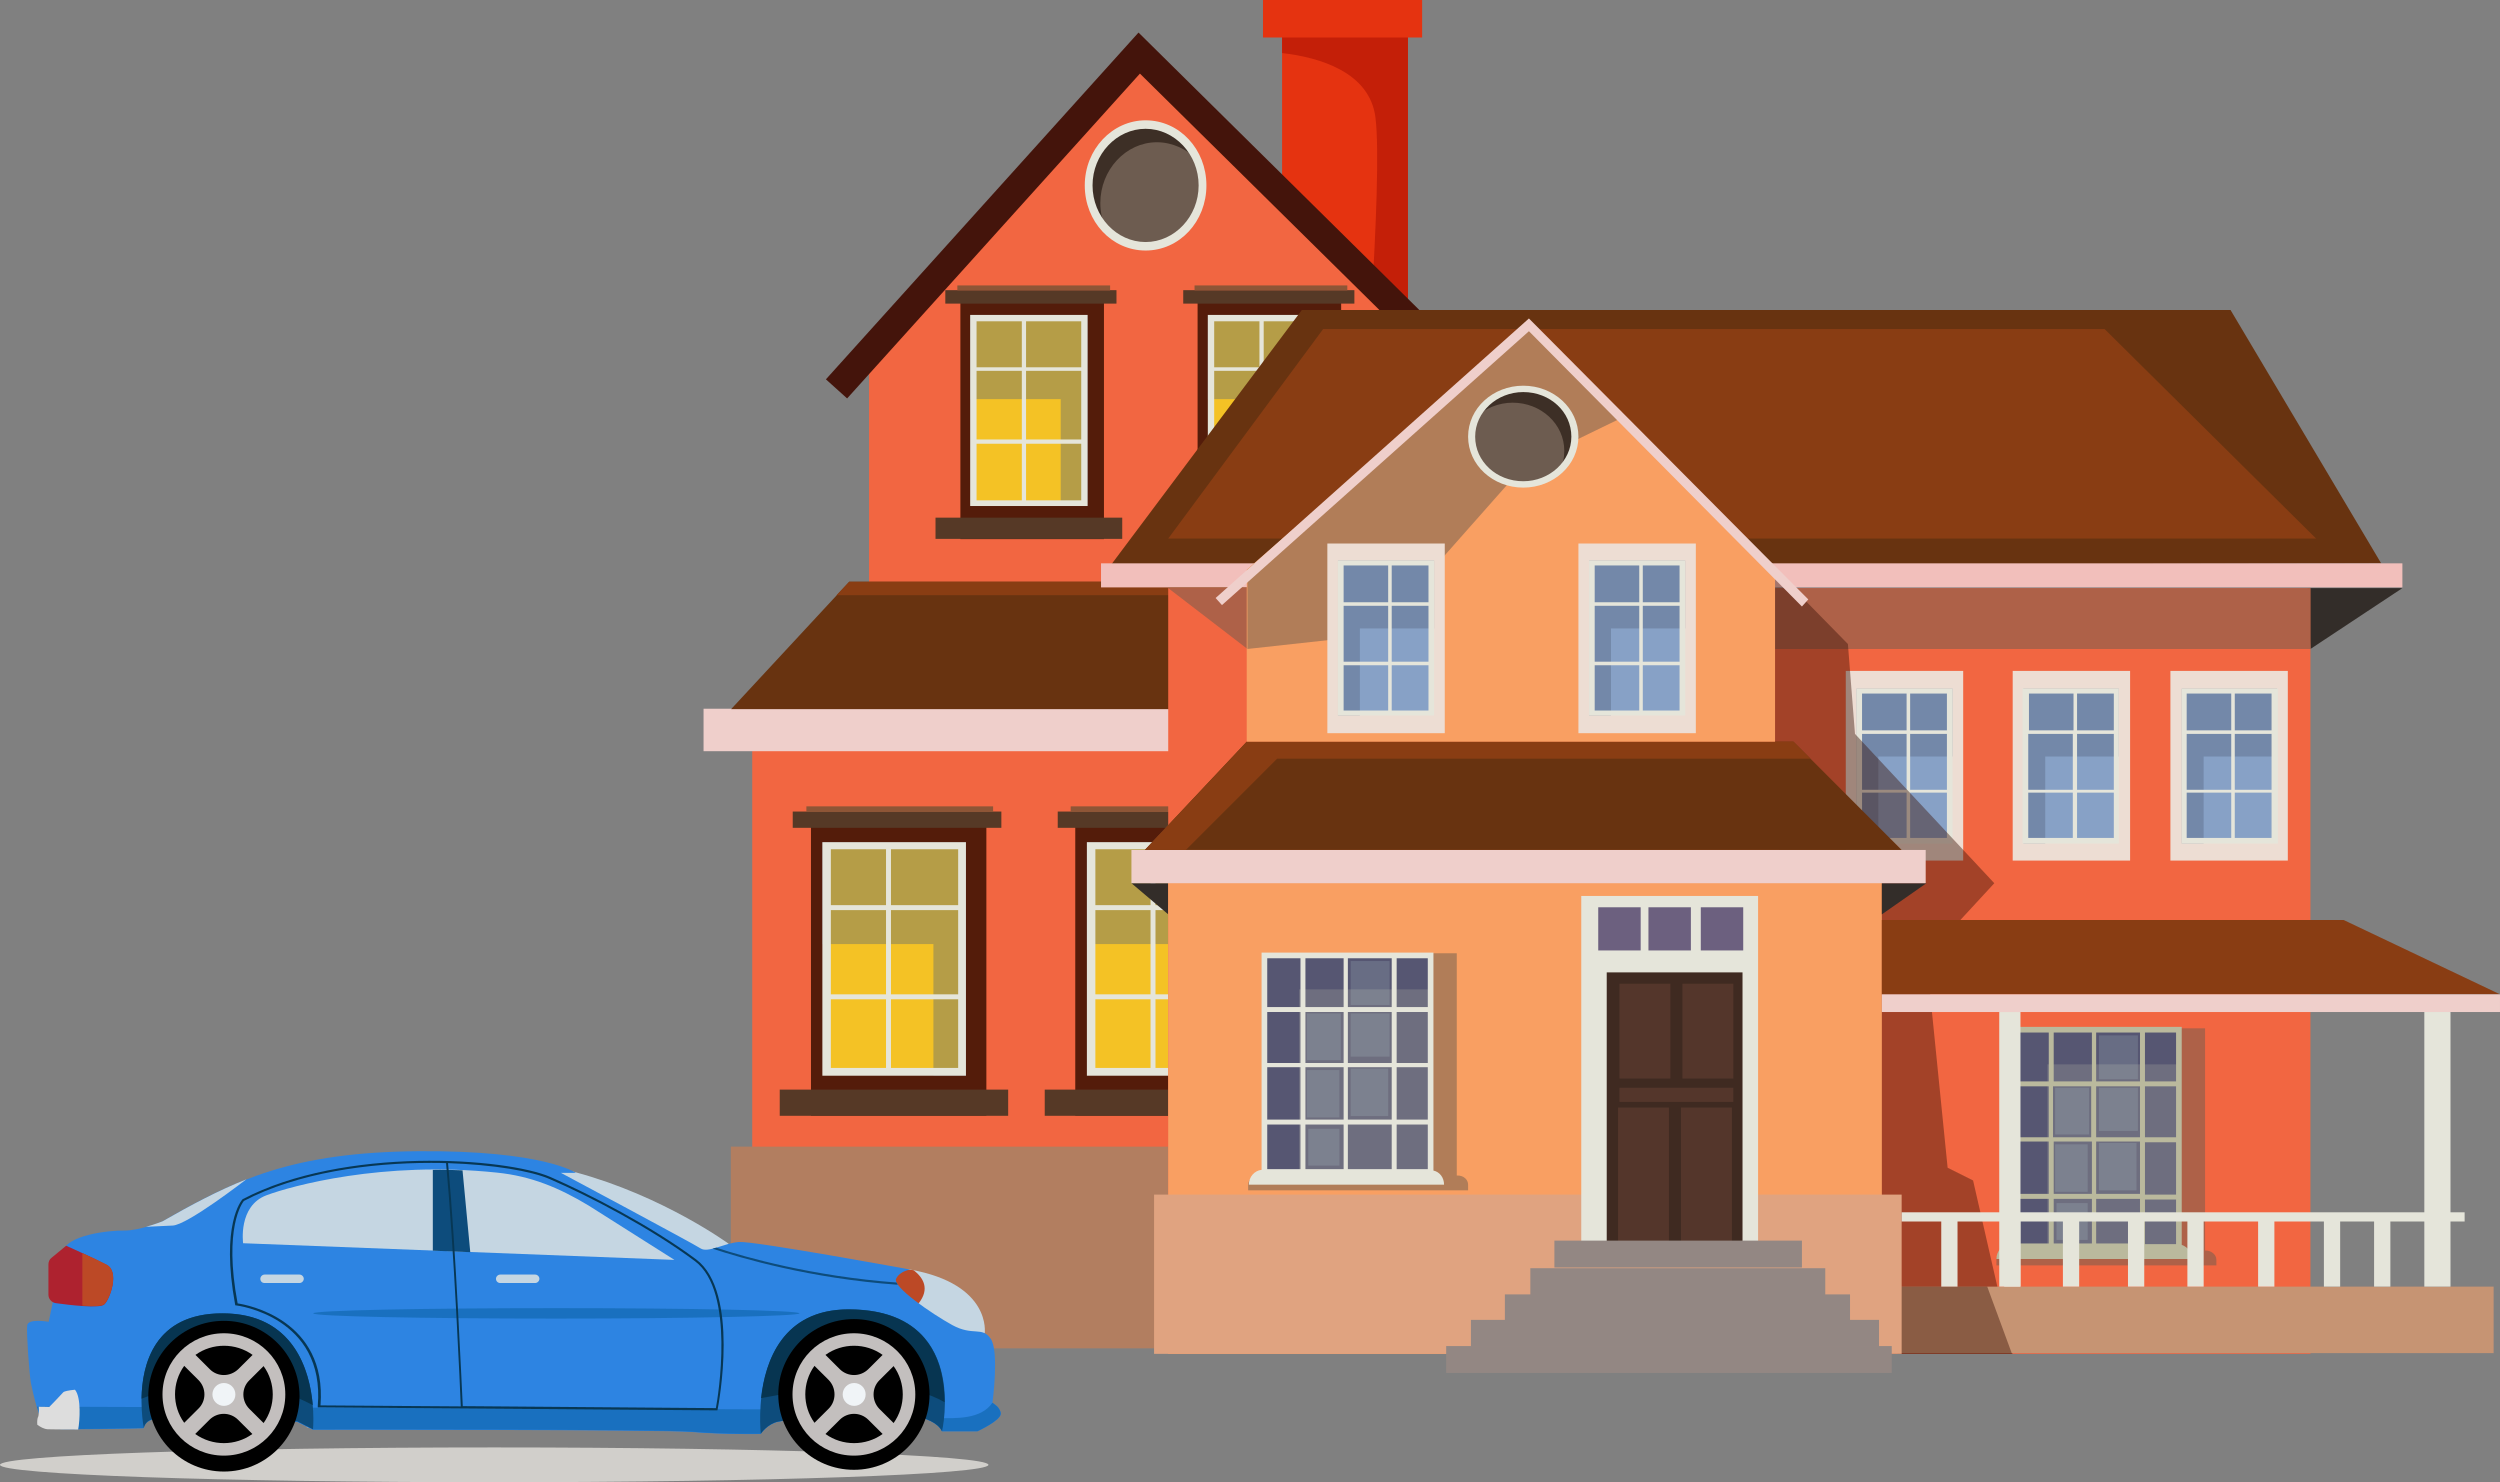 <svg width="732" height="434" viewBox="0 0 732 434" fill="none" xmlns="http://www.w3.org/2000/svg">
<rect x="0" y="0" width="732" height="434" fill="#808080" stroke="none"/>
<g clip-path="url(#clip0)">
<path opacity="0.51" d="M426.755 344.186H426.548V279.12H369.806V344.186H368.563C366.907 344.186 365.457 345.429 365.457 346.88V348.538H429.861V346.88C429.861 345.429 428.618 344.186 426.755 344.186Z" fill="#6D5C50"/>
<path d="M418.886 279.535H370.221V344.601H418.886V279.535Z" fill="#6E6E7F"/>
<path d="M380.368 289.689H418.886V279.535H370.221V344.808H380.368V289.689Z" fill="#565672"/>
<path d="M419.714 342.736V278.913H369.392V342.529C367.321 342.736 365.664 344.601 365.664 346.88H422.82C422.82 344.808 421.577 343.15 419.714 342.736ZM393.414 312.482V327.816H382.231V312.482H393.414ZM382.231 311.239V296.32H393.414V311.239H382.231ZM407.496 311.239H394.656V296.32H407.496V311.239ZM407.496 312.482V327.816H394.656V312.482H407.496ZM407.496 329.267V342.322H394.656V329.267H407.496ZM408.945 342.322V329.267H418.057V342.322H408.945ZM418.057 327.816H408.945V312.482H418.057V327.816ZM418.057 311.239H408.945V296.32H418.057V311.239ZM407.496 294.869H394.656V280.571H407.496V294.869ZM393.414 294.869H382.231V280.571H393.414V294.869ZM393.414 329.267V342.322H382.231V329.267H393.414ZM371.048 312.482H380.781V327.816H371.048V312.482ZM380.781 311.239H371.048V296.32H380.781V311.239ZM371.048 329.267H380.781V342.322H371.048V329.267ZM418.057 294.869H408.945V280.571H418.057V294.869ZM380.781 280.571V294.869H371.048V280.571H380.781Z" fill="#E5E5DA"/>
<path opacity="0.18" d="M392.585 296.734H382.645V310.41H392.585V296.734Z" fill="#BDDBDB"/>
<path opacity="0.18" d="M406.46 312.897H395.484V326.78H406.46V312.897Z" fill="#BDDBDB"/>
<path opacity="0.18" d="M406.874 281.4H395.484V294.247H406.874V281.4Z" fill="#BDDBDB"/>
<path opacity="0.18" d="M406.874 296.734H395.484V309.374H406.874V296.734Z" fill="#BDDBDB"/>
<path opacity="0.18" d="M392.171 313.311H382.645V327.195H392.171V313.311Z" fill="#BDDBDB"/>
<path opacity="0.18" d="M392.172 330.51H383.061V341.285H392.172V330.51Z" fill="#BDDBDB"/>
<path d="M412.258 6.217H375.396V148.989H412.258V6.217Z" fill="#E53310"/>
<path d="M412.258 6.217V148.989H397.141C399.004 126.609 405.01 52.633 402.732 34.398C401.075 21.136 386.372 16.785 375.396 15.541V6.217H412.258Z" fill="#C41F08"/>
<path d="M254.457 104.023V170.539H424.061V104.023L333.564 12.847C333.15 13.262 255.078 103.401 254.457 104.023Z" fill="#F26641"/>
<path d="M248.037 116.663L241.824 111.068L333.356 9.532L431.93 106.924L426.131 112.726L333.771 21.55L248.037 116.663Z" fill="#44140B"/>
<path d="M220.257 394.667H449.502V218.947L220.257 218.947L220.257 394.667Z" fill="#F26641"/>
<path d="M213.983 394.791L453.996 394.791V335.734H213.983V394.791Z" fill="#B27E60"/>
<path d="M205.986 219.96L461.117 219.96V207.527L205.986 207.527V219.96Z" fill="#EFCFCB"/>
<path d="M214.076 207.631H456.989L424.269 170.332H248.66L214.076 207.631Z" fill="#683310"/>
<path d="M414.536 174.269H244.932L248.659 170.332H424.269L456.988 207.631H443.735L414.536 174.269Z" fill="#893D13"/>
<path opacity="0.53" d="M378.502 176.548V207.631H379.537C378.916 193.126 378.502 176.548 378.502 176.548Z" fill="#FFFEFD"/>
<path d="M281.202 157.857H323.24V87.196H281.202V157.857Z" fill="#541C0A"/>
<path d="M317.204 93.04H284.898V147.331H317.204V93.04Z" fill="#F4C225"/>
<path opacity="0.39" d="M310.577 116.87H284.07V92.211H318.447V148.16H310.577V116.87Z" fill="#53627C"/>
<path d="M284.07 148.16H299.188H300.43H318.447V92.211H284.07V148.16ZM285.934 94.076H299.188V107.545H285.934V94.076ZM299.188 128.681H285.934V108.581H299.188V128.681ZM316.583 94.076V107.545H300.43V94.076H316.583ZM316.583 128.681H300.43V108.581H316.583V128.681ZM300.43 146.502V129.925H316.583V146.502H300.43ZM285.934 146.502V129.925H299.188V146.502H285.934Z" fill="#E5E5DA"/>
<path d="M273.919 157.785H328.59V151.568H273.919V157.785Z" fill="#563926"/>
<path d="M276.789 88.899H326.904V84.962H276.789V88.899Z" fill="#563926"/>
<path d="M280.308 85.026H325.039V83.576H280.308V85.026Z" fill="#8E5536"/>
<path d="M237.453 326.659H288.811V240.457H237.453V326.659Z" fill="#541C0A"/>
<path d="M281.378 247.624H241.824V313.726H281.378V247.624Z" fill="#F4C225"/>
<path opacity="0.39" d="M273.302 276.427H240.789V246.588H282.828V314.969H273.302V276.427Z" fill="#53627C"/>
<path d="M240.789 314.969H259.22H260.876H282.828V246.588H240.789V314.969ZM243.274 248.66H259.427V265.03H243.274V248.66ZM259.427 291.139H243.274V266.48H259.427V291.139ZM280.55 248.66V265.03H260.876V248.66H280.55ZM280.55 291.139H260.876V266.48H280.55V291.139ZM260.876 312.69V292.59H280.55V312.69H260.876ZM243.274 312.69V292.59H259.427V312.69H243.274Z" fill="#E5E5DA"/>
<path d="M228.304 326.705H295.193V319.038H228.304V326.705Z" fill="#563926"/>
<path d="M232.109 242.387H293.199V237.621H232.109V242.387Z" fill="#563926"/>
<path d="M236.11 237.755H290.781V236.098H236.11V237.755Z" fill="#8E5536"/>
<path d="M314.838 326.659H366.195V240.457H314.838V326.659Z" fill="#541C0A"/>
<path d="M358.829 247.624H319.275V313.726H358.829V247.624Z" fill="#F4C225"/>
<path opacity="0.39" d="M350.753 276.427H318.24V246.588H360.279V314.969H350.753V276.427Z" fill="#53627C"/>
<path d="M318.24 314.969H336.671H338.328H360.279V246.588H318.24V314.969ZM320.725 248.66H336.878V265.03H320.725V248.66ZM336.878 291.139H320.725V266.48H336.878V291.139ZM358.001 248.66V265.03H338.328V248.66H358.001ZM358.001 291.139H338.328V266.48H358.001V291.139ZM338.328 312.69V292.59H358.001V312.69H338.328ZM320.725 312.69V292.59H336.878V312.69H320.725Z" fill="#E5E5DA"/>
<path d="M305.896 326.705H372.785V319.038H305.896V326.705Z" fill="#563926"/>
<path d="M309.702 242.387H370.793V237.621H309.702V242.387Z" fill="#563926"/>
<path d="M313.495 237.755H368.166V236.098H313.495V237.755Z" fill="#8E5536"/>
<path d="M350.653 157.857H392.691V87.196H350.653V157.857Z" fill="#541C0A"/>
<path d="M386.579 93.04H354.273V147.331H386.579V93.04Z" fill="#F4C225"/>
<path opacity="0.39" d="M380.157 116.87H353.65V92.211H388.027V148.16H380.157V116.87Z" fill="#53627C"/>
<path d="M353.65 148.16H368.768H370.01H388.027V92.211H353.65V148.16ZM355.514 94.076H368.768V107.545H355.514V94.076ZM368.768 128.681H355.514V108.581H368.768V128.681ZM386.163 94.076V107.545H370.01V94.076H386.163ZM386.163 128.681H370.01V108.581H386.163V128.681ZM370.01 146.502V129.925H386.163V146.502H370.01ZM355.514 146.502V129.925H368.768V146.502H355.514Z" fill="#E5E5DA"/>
<path d="M343.372 157.785H398.043V151.568H343.372V157.785Z" fill="#563926"/>
<path d="M346.449 88.899H396.564V84.962H346.449V88.899Z" fill="#563926"/>
<path d="M349.762 85.026H394.492V83.576H349.762V85.026Z" fill="#8E5536"/>
<path d="M335.428 72.111C344.578 72.111 351.995 64.133 351.995 54.291C351.995 44.449 344.578 36.47 335.428 36.47C326.279 36.47 318.861 44.449 318.861 54.291C318.861 64.133 326.279 72.111 335.428 72.111Z" fill="#6D5C50"/>
<path d="M335.428 72.111C344.578 72.111 351.995 64.133 351.995 54.291C351.995 44.449 344.578 36.47 335.428 36.47C326.279 36.47 318.861 44.449 318.861 54.291C318.861 64.133 326.279 72.111 335.428 72.111Z" fill="#6D5C50"/>
<path d="M338.742 41.651C329.63 41.651 322.175 49.732 322.175 59.471C322.175 62.165 322.796 64.651 323.624 66.724C320.725 63.408 318.861 59.057 318.861 54.291C318.861 44.551 326.316 36.47 335.428 36.47C342.055 36.47 347.853 40.822 350.546 46.831C347.646 43.723 343.298 41.651 338.742 41.651Z" fill="#3D2F26"/>
<path d="M335.429 35.227C325.696 35.227 317.619 43.723 317.619 54.291C317.619 64.859 325.488 73.355 335.429 73.355C345.369 73.355 353.238 64.859 353.238 54.291C353.238 43.723 345.369 35.227 335.429 35.227ZM335.429 70.868C326.938 70.868 319.897 63.408 319.897 54.291C319.897 45.173 326.938 37.713 335.429 37.713C343.919 37.713 350.96 45.173 350.96 54.291C350.96 63.408 343.919 70.868 335.429 70.868Z" fill="#E5E5DA"/>
<path d="M331.287 258.606L342.056 267.724V258.606H331.287Z" fill="#332D29"/>
<path d="M387.201 227.316L378.296 248.867H374.154C378.917 240.785 386.787 227.938 387.201 227.316Z" fill="#E08658"/>
<path opacity="0.51" d="M359.865 148.781L359.451 149.196L359.658 148.989L359.865 148.781Z" fill="#6D5C50"/>
<path d="M703.42 172.197L676.498 190.018L675.67 172.197H703.42Z" fill="#332D29"/>
<path d="M676.499 172.197H342.055V396.405H676.499V172.197Z" fill="#F26641"/>
<path opacity="0.51" d="M676.499 172.197H342.055L365.248 190.018H676.499V172.197Z" fill="#6D5C50"/>
<path d="M381.193 90.761L324.865 165.98L697.207 164.944L653.097 90.761H381.193Z" fill="#683310"/>
<path d="M387.407 96.356H616.237L678.156 157.692H342.055L387.407 96.356Z" fill="#893D13"/>
<path d="M703.42 164.944H322.381V171.99H703.42V164.944Z" fill="#F2BFBB"/>
<path opacity="0.39" d="M620.586 201.622H592.422V247.002H620.586V201.622Z" fill="#53627C"/>
<path d="M623.693 196.441H589.316V251.975H623.693V196.441Z" fill="#EDDDD3"/>
<path d="M619.757 202.243H593.25V246.173H619.757V202.243Z" fill="#87A1C6"/>
<path opacity="0.39" d="M598.842 221.514H620.379V201.622H592.422V247.002H598.842V221.514Z" fill="#53627C"/>
<path d="M620.379 201.622H592.215V247.002H606.918H607.953H620.379V201.622ZM618.929 213.847H608.161V203.072H618.929V213.847ZM608.161 214.884H618.929V231.254H608.161V214.884ZM607.125 203.072V213.847H594.079V203.072H607.125ZM593.872 214.884H606.918V231.254H593.872V214.884ZM593.872 245.552V232.083H606.918V245.344H593.872V245.552ZM608.161 245.552V232.083H618.929V245.344H608.161V245.552Z" fill="#E5E5DA"/>
<path d="M574.82 196.441H540.443V251.975H574.82V196.441Z" fill="#EDDDD3"/>
<path d="M570.884 202.243H544.377V246.173H570.884V202.243Z" fill="#87A1C6"/>
<path opacity="0.39" d="M549.969 221.514H571.713V201.622H543.549V247.002H549.969V221.514Z" fill="#53627C"/>
<path d="M571.713 201.622H543.549V247.002H558.252H559.287H571.713V201.622ZM570.056 213.847H559.287V203.072H570.056V213.847ZM559.287 214.884H570.056V231.254H559.287V214.884ZM558.252 203.072V213.847H545.206V203.072H558.252ZM545.206 214.884H558.252V231.254H545.206V214.884ZM545.206 245.552V232.083H558.252V245.344H545.206V245.552ZM559.287 245.552V232.083H570.056V245.344H559.287V245.552Z" fill="#E5E5DA"/>
<path d="M669.873 196.441H635.496V251.975H669.873V196.441Z" fill="#EDDDD3"/>
<path d="M665.937 202.243H639.43V246.173H665.937V202.243Z" fill="#87A1C6"/>
<path opacity="0.39" d="M645.23 221.514H666.767V201.622H638.811V247.002H645.23V221.514Z" fill="#53627C"/>
<path d="M666.767 201.622H638.811V247.002H653.514H654.549H666.974V201.622H666.767ZM665.111 213.847H654.342V203.072H665.111V213.847ZM654.342 214.884H665.111V231.254H654.342V214.884ZM653.307 203.072V213.847H640.26V203.072H653.307ZM640.26 214.884H653.307V231.254H640.26V214.884ZM640.26 245.552V232.083H653.307V245.344H640.26V245.552ZM654.342 245.552V232.083H665.111V245.344H654.342V245.552Z" fill="#E5E5DA"/>
<path opacity="0.43" d="M519.528 166.602L541.065 188.567L543.136 214.883L583.932 258.606L564.051 280.157L570.264 341.907L577.719 345.637L589.316 396.405H526.569L518.078 174.269L519.528 166.602Z" fill="#3A1407"/>
<path d="M551.005 257.777H342.055V396.405H551.005V257.777Z" fill="#F99F62"/>
<path d="M731.998 291.139H551.004V269.381H686.231L731.998 291.139Z" fill="#893D13"/>
<path d="M731.998 291.139H551.004V296.32H731.998V291.139Z" fill="#EFCFCB"/>
<path d="M730.135 376.72H555.561V396.198H730.135V376.72Z" fill="#C69473"/>
<path opacity="0.43" d="M589.109 396.405H555.561V376.72H581.861L589.109 396.405Z" fill="#3A1407"/>
<path d="M551.004 267.724L564.05 258.606H551.004V267.724Z" fill="#332D29"/>
<path d="M563.843 248.867H331.285V258.606H563.843V248.867Z" fill="#EFCFCB"/>
<path opacity="0.53" d="M365.041 217.163L335.221 248.867H556.803L525.119 219.235L365.041 217.163Z" fill="#E08658"/>
<path d="M556.803 248.867H335.221L365.041 217.163H525.119L556.803 248.867Z" fill="#683310"/>
<path d="M373.946 222.136H530.089L525.119 217.163H365.041L335.221 248.867H347.232L373.946 222.136Z" fill="#893D13"/>
<path d="M519.735 166.809V217.163H365.041V166.809L447.669 95.112L475.004 122.258L519.735 166.809Z" fill="#F99F62"/>
<path opacity="0.51" d="M475.004 122.258L446.426 136.141L420.954 164.944L412.464 184.837L365.248 190.018V166.809L447.668 95.112L475.004 122.258Z" fill="#6D5C50"/>
<path d="M446.012 141.943C437.728 141.943 430.895 135.727 430.895 127.853C430.895 120.186 437.728 113.762 446.012 113.762C454.295 113.762 461.129 119.978 461.129 127.853C461.129 135.727 454.295 141.943 446.012 141.943Z" fill="#6D5C50"/>
<path d="M446.012 141.943C437.728 141.943 430.895 135.727 430.895 127.853C430.895 120.186 437.728 113.762 446.012 113.762C454.295 113.762 461.129 119.978 461.129 127.853C461.129 135.727 454.295 141.943 446.012 141.943Z" fill="#6D5C50"/>
<path d="M442.905 117.906C451.189 117.906 458.023 124.123 458.023 131.997C458.023 134.069 457.608 135.934 456.573 137.799C459.265 135.312 460.922 131.79 460.922 128.06C460.922 120.393 454.088 113.969 445.804 113.969C439.592 113.969 434.415 117.284 431.93 122.258C434.829 119.564 438.764 117.906 442.905 117.906Z" fill="#3D2F26"/>
<path d="M446.012 112.933C437.107 112.933 429.859 119.564 429.859 127.853C429.859 136.141 437.107 142.772 446.012 142.772C454.917 142.772 462.165 136.141 462.165 127.853C462.165 119.564 454.917 112.933 446.012 112.933ZM446.012 140.907C438.143 140.907 431.93 135.105 431.93 127.853C431.93 120.6 438.35 114.798 446.012 114.798C453.881 114.798 460.094 120.6 460.094 127.853C460.094 135.105 453.674 140.907 446.012 140.907Z" fill="#E5E5DA"/>
<path d="M423.025 159.142H388.648V214.676H423.025V159.142Z" fill="#EDDDD3"/>
<path d="M419.089 164.944H392.582V208.874H419.089V164.944Z" fill="#87A1C6"/>
<path opacity="0.39" d="M398.174 184.008H419.918V164.115H391.754V209.496H398.174V184.008Z" fill="#53627C"/>
<path d="M419.918 164.115H391.754V209.496H406.457H407.493H419.918V164.115ZM418.261 176.341H407.493V165.566H418.261V176.341ZM407.493 177.377H418.261V193.747H407.493V177.377ZM406.457 165.566V176.341H393.411V165.566H406.457ZM393.411 177.377H406.457V193.747H393.411V177.377ZM393.411 208.045V194.784H406.457V208.045H393.411ZM407.493 208.045V194.784H418.261V208.045H407.493Z" fill="#E5E5DA"/>
<path d="M496.54 159.142H462.164V214.676H496.54V159.142Z" fill="#EDDDD3"/>
<path d="M492.605 164.944H466.098V208.874H492.605V164.944Z" fill="#87A1C6"/>
<path opacity="0.39" d="M471.689 184.008H493.433V164.115H465.27V209.496H471.689V184.008Z" fill="#53627C"/>
<path d="M493.433 164.115H465.27V209.496H479.973H481.008H493.433V164.115ZM491.777 176.341H481.008V165.566H491.777V176.341ZM481.008 177.377H491.777V193.747H481.008V177.377ZM479.973 165.566V176.341H466.926V165.566H479.973ZM466.926 177.377H479.973V193.747H466.926V177.377ZM466.926 208.045V194.784H479.973V208.045H466.926ZM481.008 208.045V194.784H491.777V208.045H481.008Z" fill="#E5E5DA"/>
<path d="M556.803 349.781H337.912V396.405H556.803V349.781Z" fill="#E0A380"/>
<path opacity="0.51" d="M645.85 366.152H645.643V301.086H588.902V366.152H587.659C586.002 366.152 584.553 367.395 584.553 368.845V370.503H648.957V368.845C648.957 367.395 647.507 366.152 645.85 366.152Z" fill="#6D5C50"/>
<path d="M637.982 301.5H589.316V366.566H637.982V301.5Z" fill="#6E6E7F"/>
<path d="M599.464 311.654H637.982V301.5H589.316V366.566H599.464V311.654Z" fill="#565672"/>
<path d="M638.809 364.494V300.671H588.28V364.287C586.209 364.494 584.553 366.359 584.553 368.638H641.709C641.916 366.566 640.466 365.116 638.809 364.494ZM612.509 334.24V349.574H601.327V334.24H612.509ZM601.12 332.997V318.077H612.302V332.997H601.12ZM626.591 332.997H613.752V318.077H626.591V332.997ZM626.591 334.24V349.574H613.752V334.24H626.591ZM626.591 351.025V364.079H613.752V351.025H626.591ZM628.041 364.287V351.232H637.153V364.287H628.041ZM637.153 349.782H628.041V334.448H637.153V349.782ZM637.153 332.997H628.041V318.077H637.153V332.997ZM626.591 316.627H613.752V302.329H626.591V316.627ZM612.509 316.627H601.327V302.329H612.509V316.627ZM612.509 351.025V364.079H601.327V351.025H612.509ZM590.144 334.24H599.877V349.574H590.144V334.24ZM599.877 332.997H590.144V318.077H599.877V332.997ZM590.144 351.025H599.877V364.079H590.144V351.025ZM637.153 316.627H628.041V302.329H637.153V316.627ZM599.877 302.329V316.627H590.144V302.329H599.877Z" fill="#BAB99D"/>
<path opacity="0.18" d="M611.68 318.492H601.74V332.168H611.68V318.492Z" fill="#BDDBDB"/>
<path opacity="0.18" d="M625.556 334.655H614.58V348.538H625.556V334.655Z" fill="#BDDBDB"/>
<path opacity="0.18" d="M625.97 303.158H614.58V316.005H625.97V303.158Z" fill="#BDDBDB"/>
<path opacity="0.18" d="M625.97 318.492H614.58V331.132H625.97V318.492Z" fill="#BDDBDB"/>
<path opacity="0.18" d="M611.266 335.069H601.74V348.953H611.266V335.069Z" fill="#BDDBDB"/>
<path opacity="0.18" d="M611.266 352.268H602.154V363.043H611.266V352.268Z" fill="#BDDBDB"/>
<path opacity="0.51" d="M426.753 344.186H426.546V279.12H369.804V344.186H368.561C366.905 344.186 365.455 345.429 365.455 346.88V348.538H429.859V346.88C429.859 345.429 428.616 344.186 426.753 344.186Z" fill="#6D5C50"/>
<path d="M418.884 279.535H370.219V344.601H418.884V279.535Z" fill="#6E6E7F"/>
<path d="M380.366 289.689H418.884V279.535H370.219V344.808H380.366V289.689Z" fill="#565672"/>
<path d="M419.712 342.736V278.913H369.39V342.529C367.319 342.736 365.662 344.601 365.662 346.88H422.818C422.818 344.808 421.575 343.15 419.712 342.736ZM393.412 312.482V327.816H382.229V312.482H393.412ZM382.229 311.239V296.32H393.412V311.239H382.229ZM407.494 311.239H394.654V296.32H407.494V311.239ZM407.494 312.482V327.816H394.654V312.482H407.494ZM407.494 329.267V342.322H394.654V329.267H407.494ZM408.943 342.322V329.267H418.055V342.322H408.943ZM418.055 327.816H408.943V312.482H418.055V327.816ZM418.055 311.239H408.943V296.32H418.055V311.239ZM407.494 294.869H394.654V280.571H407.494V294.869ZM393.412 294.869H382.229V280.571H393.412V294.869ZM393.412 329.267V342.322H382.229V329.267H393.412ZM371.046 312.482H380.779V327.816H371.046V312.482ZM380.779 311.239H371.046V296.32H380.779V311.239ZM371.046 329.267H380.779V342.322H371.046V329.267ZM418.055 294.869H408.943V280.571H418.055V294.869ZM380.779 280.571V294.869H371.046V280.571H380.779Z" fill="#E5E5DA"/>
<path opacity="0.18" d="M392.585 296.734H382.645V310.41H392.585V296.734Z" fill="#BDDBDB"/>
<path opacity="0.18" d="M406.458 312.897H395.482V326.78H406.458V312.897Z" fill="#BDDBDB"/>
<path opacity="0.18" d="M406.872 281.4H395.482V294.247H406.872V281.4Z" fill="#BDDBDB"/>
<path opacity="0.18" d="M406.872 296.734H395.482V309.374H406.872V296.734Z" fill="#BDDBDB"/>
<path opacity="0.18" d="M392.171 313.311H382.645V327.195H392.171V313.311Z" fill="#BDDBDB"/>
<path opacity="0.18" d="M392.17 330.51H383.059V341.285H392.17V330.51Z" fill="#BDDBDB"/>
<path d="M514.766 262.336H462.994V366.359H514.766V262.336Z" fill="#E5E5DA"/>
<path d="M480.388 265.651H467.963V278.292H480.388V265.651Z" fill="#6C607F"/>
<path d="M495.091 265.651H482.666V278.292H495.091V265.651Z" fill="#6C607F"/>
<path d="M510.417 265.651H497.992V278.292H510.417V265.651Z" fill="#6C607F"/>
<path d="M510.21 284.715H470.449V367.395H510.21V284.715Z" fill="#3F2A21"/>
<path d="M489.086 288.031H474.176V315.798H489.086V288.031Z" fill="#54362B"/>
<path d="M507.518 288.031H492.607V315.798H507.518V288.031Z" fill="#54362B"/>
<path d="M507.517 318.492H474.176V322.636H507.517V318.492Z" fill="#54362B"/>
<path d="M488.672 324.294H473.762V363.458H488.672V324.294Z" fill="#54362B"/>
<path d="M507.104 324.294H492.193V363.458H507.104V324.294Z" fill="#54362B"/>
<path d="M527.605 363.25H455.125V371.125H527.605V363.25Z" fill="#938783"/>
<path d="M534.439 371.332H448.084V379.206H534.439V371.332Z" fill="#938783"/>
<path d="M541.687 378.999H440.629V386.873H541.687V378.999Z" fill="#938783"/>
<path d="M550.176 386.459H430.688V394.333H550.176V386.459Z" fill="#938783"/>
<path d="M553.904 394.126H423.439V402H553.904V394.126Z" fill="#938783"/>
<path d="M721.646 354.962H556.805V357.656H721.646V354.962Z" fill="#E5E5DA"/>
<path d="M717.504 296.32H709.842V376.72H717.504V296.32Z" fill="#E5E5DA"/>
<path d="M591.593 296.32H585.381V376.72H591.593V296.32Z" fill="#E5E5DA"/>
<path d="M573.163 356.412H568.4V376.72H573.163V356.412Z" fill="#E5E5DA"/>
<path d="M591.595 356.412H586.832V376.72H591.595V356.412Z" fill="#E5E5DA"/>
<path d="M608.783 356.412H604.02V376.72H608.783V356.412Z" fill="#E5E5DA"/>
<path d="M627.835 356.412H623.072V376.72H627.835V356.412Z" fill="#E5E5DA"/>
<path d="M645.23 356.412H640.467V376.72H645.23V356.412Z" fill="#E5E5DA"/>
<path d="M665.939 356.412H661.176V376.72H665.939V356.412Z" fill="#E5E5DA"/>
<path d="M685.199 356.412H680.436V376.72H685.199V356.412Z" fill="#E5E5DA"/>
<path d="M699.9 356.412H695.137V376.72H699.9V356.412Z" fill="#E5E5DA"/>
<path d="M527.604 177.585L447.669 96.977L357.793 177.17L355.93 175.098L447.669 93.247L529.468 175.512L527.604 177.585Z" fill="#EFCFCB"/>
<path d="M416.399 0H369.805V10.982H416.399V0Z" fill="#E53310"/>
</g>
<g clip-path="url(#clip1)">
<path d="M144.709 434C64.788 434 -0.001 431.718 -0.001 428.902C-0.001 426.087 64.788 423.805 144.709 423.805C224.629 423.805 289.418 426.087 289.418 428.902C289.418 431.718 224.629 434 144.709 434Z" fill="#D1CFCB"/>
<path d="M213.336 364.163C213.336 364.163 194.188 350.181 168.608 343.263C143.028 336.345 144.782 349.089 144.782 349.089L204.931 376.106L213.336 364.163Z" fill="#C5D6E2"/>
<path d="M288.323 390.379C288.323 390.379 290.442 376.033 266.543 371.736H257.7V380.548L279.114 394.676L288.323 390.379Z" fill="#C5D6E2"/>
<path d="M267.566 371.955C270.27 374.067 272.39 377.344 268.955 381.64C267.055 383.971 265.301 384.772 263.766 384.553L260.55 382.441C258.942 380.257 258.357 377.053 259.454 375.378C260.331 373.994 260.989 372.829 261.354 371.809H266.543C266.909 371.809 267.201 371.882 267.566 371.955Z" fill="#BC4926"/>
<path d="M220.938 419.144C212.021 418.343 109.555 418.125 92.307 418.125L92.38 413.318L220.938 415.503C220.938 416.887 220.938 418.125 220.938 419.144Z" fill="#9D9E9B"/>
<path d="M63.219 382.441C88.507 381.203 92.453 410.041 92.453 410.041L92.307 418.052C90.699 418.052 89.822 418.052 89.822 418.052C90.188 412.663 90.041 385.864 63 385.573C38.662 385.282 42.17 414.484 42.17 414.484C42.17 414.484 41.439 414.411 40.197 414.338C37.639 402.832 41.513 383.534 63.219 382.441Z" fill="#9D9E9B"/>
<path d="M275.825 419.071H286.203C286.203 419.071 293 415.94 293 413.974C293 412.007 290.588 410.77 290.588 410.77C290.588 410.77 292.635 395.695 290.077 391.981C287.519 388.267 284.961 391.326 278.821 387.976C272.755 384.626 261.281 376.761 262.377 374.431C263.473 372.101 266.543 371.736 266.543 371.736C266.543 371.736 220.645 363.289 216.333 363.653C211.948 364.017 207.344 366.93 205.151 365.547C202.959 364.09 164.223 343.408 164.223 343.408H168.608C168.608 343.408 159.18 336.782 122.491 337.073C85.802 337.364 68.993 345.302 47.506 357.682C47.506 357.682 40.709 360.376 36.397 360.303C32.085 360.23 19.295 361.541 18.418 366.639C17.541 371.736 14.252 387.029 14.252 387.029C14.252 387.029 8.259 385.937 7.966 388.049C7.674 390.088 8.624 402.832 9.063 405.017C9.501 407.201 11.767 417.542 13.813 418.197C15.933 418.853 42.024 418.197 42.024 418.197C42.317 416.668 43.632 415.649 45.24 415.649L86.972 416.304L91.576 418.634C91.576 418.634 193.165 418.562 202.593 419.29C212.021 420.091 222.692 419.872 222.692 419.872C222.692 419.872 224.592 416.959 227.808 416.304C231.17 415.576 270.928 409.167 275.825 419.071Z" fill="#2D84E2"/>
<path d="M271.001 411.789C271.221 413.537 272.463 415.212 274.729 415.212C279.772 415.284 287.299 415.649 290.588 410.697L291.977 411.789C292.488 412.372 293 413.1 293 413.974C293 415.94 286.203 419.071 286.203 419.071H275.825C270.928 409.167 231.17 415.576 227.881 416.231C224.665 416.887 222.765 419.8 222.765 419.8C222.765 419.8 212.094 420.018 202.666 419.217C193.238 418.416 91.649 418.562 91.649 418.562L87.045 416.231L45.313 415.576C43.778 415.576 42.463 416.595 42.097 418.125C42.097 418.125 16.006 418.78 13.886 418.125C12.79 417.76 11.694 414.92 10.817 411.862L222.619 412.663L225.542 411.862H271.001V411.789Z" fill="#1970BF"/>
<path d="M248.491 383.388C284.157 383.388 275.825 419.071 275.825 419.071C270.928 409.167 231.17 415.576 227.881 416.231C224.665 416.887 222.765 419.8 222.765 419.8C222.765 419.8 218.599 383.388 248.491 383.388Z" fill="#0D4C7C"/>
<path d="M65.193 384.553C94.939 384.626 91.65 418.489 91.65 418.489L87.046 416.158L45.314 415.503C43.779 415.503 42.463 416.523 42.098 418.052C42.098 418.052 35.301 384.481 65.193 384.553Z" fill="#0D4C7C"/>
<path d="M261.209 406.473C255.581 406.473 249.954 406.182 244.326 406.473C237.383 406.837 230.44 407.929 223.57 409.24C223.35 409.313 223.131 409.313 222.839 409.386C224.008 398.608 229.124 383.388 248.419 383.388C272.756 383.388 276.557 399.992 276.557 410.551C271.952 407.929 266.471 406.473 261.209 406.473Z" fill="#073551"/>
<path d="M41.44 409.532C41.586 399.628 45.094 384.481 65.192 384.553C86.168 384.553 90.699 401.521 91.576 411.425C76.448 403.342 57.445 403.123 41.44 409.532Z" fill="#073551"/>
<path d="M91.723 384.553C91.723 385.427 123.588 386.083 162.908 386.083C202.228 386.083 234.094 385.354 234.094 384.553C234.094 383.679 202.228 383.024 162.908 383.024C123.588 383.024 91.723 383.679 91.723 384.553Z" fill="#1970BF"/>
<path d="M197.477 368.896L71.185 364.017C71.185 364.017 69.65 353.094 78.055 349.962C85.29 347.268 112.04 339.84 145.44 343.336C155.525 344.355 163.711 347.778 172.408 353.021L197.477 368.896Z" fill="#C5D6E2"/>
<path d="M135.428 342.68L137.693 366.639L126.731 366.202V342.535C129.508 342.462 132.431 342.535 135.428 342.68Z" fill="#0D4C7C"/>
<path d="M70.967 351.2L71.04 351.128C100.639 335.544 148.218 338.966 161.227 344.646C172.702 349.671 190.754 358.992 203.836 368.751C216.626 378.291 210.414 411.279 210.122 412.663L210.048 412.954L93.404 412.08H93.038V411.716C95.304 385.5 69.359 382.223 69.139 382.223H68.92L68.847 382.004C64.535 358.483 70.747 351.492 70.967 351.2ZM209.61 412.299C210.195 409.167 215.384 378.145 203.471 369.261C190.388 359.502 172.409 350.181 160.935 345.229C155.6 342.899 144.491 341.005 131.189 340.568C133.455 364.745 135.282 407.784 135.501 411.716L209.61 412.299ZM69.578 381.64C72.209 382.004 95.816 386.301 93.842 411.498L134.916 411.789C134.77 407.638 132.87 364.673 130.604 340.568C129.143 340.495 127.681 340.495 126.146 340.495C108.167 340.495 87.192 343.336 71.405 351.637C70.967 352.22 65.412 359.502 69.578 381.64Z" fill="#073754"/>
<path d="M146.463 375.669H156.695C157.353 375.669 157.938 375.086 157.938 374.431C157.938 373.775 157.353 373.193 156.695 373.193H146.463C145.805 373.193 145.221 373.775 145.221 374.431C145.221 375.159 145.805 375.669 146.463 375.669Z" fill="#C5D6E2"/>
<path d="M77.471 375.669H87.703C88.361 375.669 88.945 375.086 88.945 374.431C88.945 373.775 88.361 373.193 87.703 373.193H77.471C76.813 373.193 76.228 373.775 76.228 374.431C76.228 375.159 76.74 375.669 77.471 375.669Z" fill="#C5D6E2"/>
<path d="M65.558 430.869C53.328 430.869 43.413 420.99 43.413 408.803C43.413 396.617 53.328 386.738 65.558 386.738C77.788 386.738 87.703 396.617 87.703 408.803C87.703 420.99 77.788 430.869 65.558 430.869Z" fill="black"/>
<path d="M83.537 408.294C83.537 418.197 75.498 426.208 65.558 426.208C55.618 426.208 47.579 418.197 47.579 408.294C47.579 398.39 55.618 390.379 65.558 390.379C75.498 390.379 83.537 398.39 83.537 408.294Z" fill="#C3BFBE"/>
<path d="M68.92 408.294C68.92 410.187 67.385 411.643 65.558 411.643C63.658 411.643 62.196 410.114 62.196 408.294C62.196 406.4 63.731 404.944 65.558 404.944C67.385 404.944 68.92 406.4 68.92 408.294Z" fill="#F0F4F7"/>
<path d="M58.101 412.444L53.935 416.595C50.354 411.643 50.354 404.871 53.935 399.919L58.101 404.07C60.44 406.4 60.44 410.187 58.101 412.444Z" fill="black"/>
<path d="M61.39 400.866L57.224 396.715C62.194 393.146 68.991 393.146 73.961 396.715L69.795 400.866C67.383 403.196 63.656 403.196 61.39 400.866Z" fill="black"/>
<path d="M73.011 404.143L77.177 399.992C80.759 404.944 80.759 411.643 77.177 416.668L73.011 412.517C70.673 410.187 70.673 406.4 73.011 404.143Z" fill="black"/>
<path d="M69.723 415.722L73.889 419.872C68.919 423.441 62.195 423.441 57.152 419.872L61.318 415.722C63.657 413.391 67.384 413.391 69.723 415.722Z" fill="black"/>
<path d="M250.025 430.359C237.795 430.359 227.88 420.48 227.88 408.293C227.88 396.107 237.795 386.228 250.025 386.228C262.255 386.228 272.17 396.107 272.17 408.293C272.17 420.48 262.255 430.359 250.025 430.359Z" fill="black"/>
<path d="M268.004 408.294C268.004 418.197 259.964 426.208 250.025 426.208C240.085 426.208 232.046 418.197 232.046 408.294C232.046 398.39 240.085 390.379 250.025 390.379C259.964 390.379 268.004 398.39 268.004 408.294Z" fill="#C3BFBE"/>
<path d="M253.461 408.294C253.461 410.187 251.926 411.643 250.099 411.643C248.199 411.643 246.737 410.114 246.737 408.294C246.737 406.4 248.272 404.944 250.099 404.944C251.926 404.944 253.461 406.4 253.461 408.294Z" fill="#F0F4F7"/>
<path d="M242.645 412.444L238.479 416.595C234.897 411.643 234.897 404.871 238.479 399.919L242.645 404.07C244.91 406.4 244.91 410.187 242.645 412.444Z" fill="black"/>
<path d="M245.859 400.866L241.693 396.715C246.663 393.146 253.46 393.146 258.43 396.715L254.264 400.866C251.925 403.196 248.198 403.196 245.859 400.866Z" fill="black"/>
<path d="M257.48 404.143L261.646 399.992C265.227 404.944 265.227 411.643 261.646 416.668L257.48 412.517C255.215 410.187 255.215 406.4 257.48 404.143Z" fill="black"/>
<path d="M254.264 415.722L258.43 419.872C253.46 423.441 246.663 423.441 241.693 419.872L245.859 415.722C248.198 413.391 251.925 413.391 254.264 415.722Z" fill="black"/>
<path d="M50.502 358.847C48.747 358.92 45.751 359.065 42.754 359.211C45.386 358.483 47.578 357.609 47.578 357.609C55.983 352.803 63.73 348.652 72.135 345.302C71.842 345.52 54.74 358.774 50.502 358.847Z" fill="#C5D6E2"/>
<path d="M19.369 364.745C19.369 364.745 27.335 368.314 31.208 370.353C35.082 372.319 32.232 380.33 30.551 381.932C29.308 383.17 20.465 382.15 16.372 381.568C15.13 381.422 14.18 380.33 14.18 379.092V370.207C14.18 369.479 14.472 368.751 15.056 368.314L19.369 364.745Z" fill="#AE222F"/>
<path d="M24.192 366.93C26.604 368.023 29.381 369.333 31.208 370.28C35.082 372.246 32.232 380.257 30.551 381.859C29.893 382.514 27.189 382.514 24.119 382.296V366.93H24.192Z" fill="#BC4926"/>
<path d="M209.755 365.328C218.16 368.095 237.966 373.703 262.523 375.523C262.596 375.742 262.743 375.96 262.889 376.179C237.089 374.358 216.552 368.241 208.659 365.619C209.025 365.474 209.39 365.401 209.755 365.328Z" fill="#0D4C7C"/>
<path d="M13.925 418.485C12.851 418.409 11.776 417.797 10.916 417.155C10.844 416.191 10.916 415.198 11.202 414.754C11.346 414.448 11.417 413.149 11.346 411.895C12.851 411.895 14.427 411.956 14.427 411.956C14.427 411.956 17.58 408.745 18.512 407.674C18.798 407.353 20.088 407.093 21.951 406.91C23.815 409.127 23.385 415.993 22.883 418.562C18.297 418.546 14.642 418.531 13.925 418.485Z" fill="#DDDDDD"/>
</g>
<defs>
<clipPath id="clip0">
<rect width="526" height="402" fill="white" transform="translate(206)"/>
</clipPath>
<clipPath id="clip1">
<rect width="293" height="97" fill="white" transform="matrix(-1 0 0 1 293 337)"/>
</clipPath>
</defs>
</svg>
